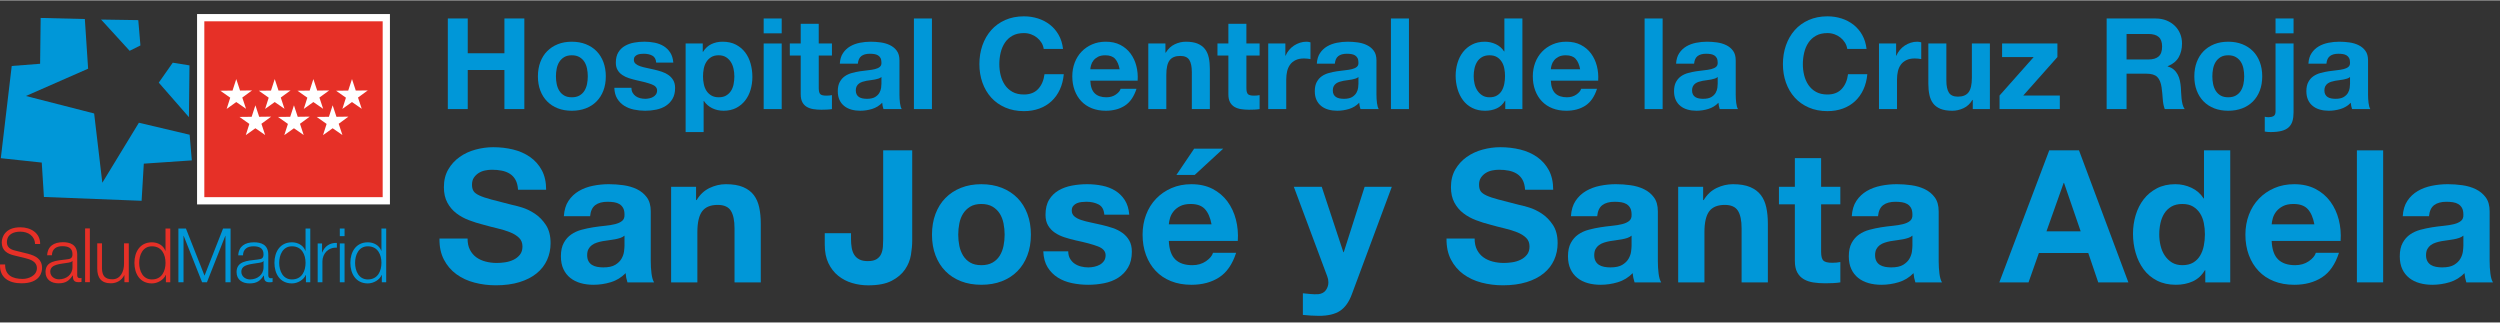 <?xml version="1.0" encoding="utf-8"?>
<!-- Generator: Adobe Illustrator 16.0.0, SVG Export Plug-In . SVG Version: 6.00 Build 0)  -->
<!DOCTYPE svg PUBLIC "-//W3C//DTD SVG 1.1//EN" "http://www.w3.org/Graphics/SVG/1.1/DTD/svg11.dtd">
<svg version="1.1" id="Capa_1" xmlns="http://www.w3.org/2000/svg" xmlns:xlink="http://www.w3.org/1999/xlink" x="0px" y="0px"
	 width="344.612px" height="44.5px" viewBox="0 0 344.612 44.407" enable-background="new 0 0 344.612 44.407"
	 xml:space="preserve">
<rect x="0" y="0" width="344.612" height="44.407" fill="#333333" stroke="none"/>
<g>
	<path fill="#E63027" d="M0.004,36.412c-0.082,1.805,1.207,2.594,2.96,2.594c2.626,0,2.833-1.609,2.833-2.117
		c0-1.213-0.871-1.67-1.92-1.951L2.07,34.49c-0.602-0.143-1.119-0.434-1.119-1.131c0-1.1,0.895-1.473,1.859-1.473
		c1.047,0,1.979,0.572,2.021,1.699h0.705c0.013-1.512-1.276-2.301-2.738-2.301c-2.088,0-2.555,1.357-2.555,2.086
		c0,1.15,0.801,1.566,1.672,1.785l1.65,0.404c0.686,0.166,1.525,0.496,1.525,1.338c0,1.08-1.184,1.504-1.96,1.504
		c-1.351,0-2.45-0.467-2.421-1.99H0.004"/>
	<path fill-rule="evenodd" clip-rule="evenodd" fill="#E63027" d="M7.156,35.137c0.021-0.875,0.623-1.248,1.432-1.248
		c0.768,0,1.402,0.215,1.402,1.102c0,0.592-0.302,0.664-0.841,0.723c-1.412,0.17-2.874,0.221-2.874,1.727
		c0,1.078,0.809,1.566,1.795,1.566c1.027,0,1.494-0.395,1.95-1.09h0.021c0,0.561,0.104,0.934,0.768,0.934
		c0.179,0,0.28-0.012,0.426-0.039V38.26c-0.051,0.02-0.134,0.041-0.206,0.041c-0.259,0-0.385-0.145-0.385-0.396v-2.842
		c0-1.432-1.028-1.723-1.972-1.723c-1.225,0-2.108,0.539-2.17,1.797H7.156 M9.99,36.775c0.01,1.047-0.872,1.682-1.868,1.682
		c-0.614,0-1.194-0.408-1.194-1.061c0-1.047,1.381-1.037,2.49-1.234c0.178-0.031,0.468-0.084,0.551-0.24H9.99V36.775z"/>
	<rect x="11.732" y="31.441" fill="#E63027" width="0.654" height="7.408"/>
	<path fill="#E63027" d="M17.752,33.494h-0.654v2.812c0,1.09-0.489,2.146-1.609,2.146c-1.036,0-1.402-0.506-1.432-1.473v-3.486
		h-0.652v3.477c0,1.246,0.529,2.035,1.877,2.035c0.799,0,1.506-0.408,1.847-1.119h0.022v0.965h0.602V33.494"/>
	<path fill-rule="evenodd" clip-rule="evenodd" fill="#E63027" d="M23.471,31.455h-0.654v3.074h-0.02
		c-0.282-0.771-1.061-1.174-1.858-1.174c-1.631,0-2.409,1.314-2.409,2.832s0.778,2.834,2.409,2.834c0.778,0,1.629-0.479,1.909-1.172
		h0.02v1.016h0.604V31.455 M19.185,36.188c0-1.111,0.507-2.283,1.754-2.283c1.39,0,1.878,1.172,1.878,2.283
		s-0.488,2.285-1.878,2.285C19.691,38.473,19.185,37.299,19.185,36.188"/>
	<polygon fill="#0097D8" points="24.592,38.865 25.297,38.865 25.297,32.461 25.318,32.461 27.859,38.865 28.524,38.865 
		31.057,32.461 31.078,32.461 31.078,38.865 31.784,38.865 31.784,31.455 30.748,31.455 28.193,37.953 25.63,31.455 24.592,31.455 	
		"/>
	<path fill-rule="evenodd" clip-rule="evenodd" fill="#0097D8" d="M33.494,35.152c0.02-0.875,0.622-1.248,1.432-1.248
		c0.77,0,1.4,0.219,1.4,1.1c0,0.594-0.301,0.668-0.84,0.729c-1.412,0.166-2.876,0.215-2.876,1.723c0,1.08,0.812,1.566,1.796,1.566
		c1.028,0,1.495-0.395,1.951-1.092h0.022c0,0.562,0.104,0.936,0.768,0.936c0.177,0,0.278-0.012,0.426-0.039v-0.549
		c-0.054,0.016-0.136,0.037-0.206,0.037c-0.262,0-0.385-0.145-0.385-0.395v-2.842c0-1.434-1.027-1.723-1.975-1.723
		c-1.224,0-2.104,0.537-2.168,1.797H33.494 M36.326,36.791c0.011,1.047-0.871,1.682-1.867,1.682c-0.612,0-1.193-0.408-1.193-1.062
		c0-1.049,1.379-1.035,2.49-1.236c0.178-0.027,0.469-0.078,0.551-0.236h0.02V36.791z"/>
	<path fill-rule="evenodd" clip-rule="evenodd" fill="#0097D8" d="M42.772,31.455h-0.653v3.074h-0.021
		c-0.282-0.771-1.059-1.174-1.857-1.174c-1.632,0-2.41,1.314-2.41,2.832s0.778,2.834,2.41,2.834c0.776,0,1.628-0.479,1.909-1.172
		h0.021v1.016h0.601V31.455 M38.486,36.188c0-1.111,0.509-2.283,1.755-2.283c1.389,0,1.878,1.172,1.878,2.283
		s-0.489,2.285-1.878,2.285C38.995,38.473,38.486,37.299,38.486,36.188"/>
	<path fill="#0097D8" d="M43.79,38.865h0.653v-2.854c0-1.109,0.811-1.984,1.994-1.918v-0.656c-0.965-0.041-1.693,0.467-2.026,1.328
		h-0.019v-1.254H43.79V38.865"/>
	<path fill-rule="evenodd" clip-rule="evenodd" fill="#0097D8" d="M46.841,32.504h0.654v-1.049h-0.654V32.504z M46.841,38.865h0.654
		v-5.354h-0.654V38.865z"/>
	<path fill-rule="evenodd" clip-rule="evenodd" fill="#0097D8" d="M53.234,31.455H52.58v3.074h-0.021
		c-0.28-0.771-1.058-1.174-1.857-1.174c-1.63,0-2.408,1.314-2.408,2.832s0.778,2.834,2.408,2.834c0.778,0,1.629-0.479,1.908-1.172
		h0.021v1.016h0.604V31.455 M48.947,36.188c0-1.111,0.508-2.283,1.754-2.283c1.391,0,1.879,1.172,1.879,2.283
		s-0.488,2.285-1.879,2.285C49.455,38.473,48.947,37.299,48.947,36.188"/>
	<rect x="27.664" y="2.39" fill="#E63027" stroke="#FFFFFF" width="25.586" height="25.241"/>
	<polygon fill="#FFFFFF" points="32.568,10.853 32.053,12.438 30.367,12.459 31.736,13.419 31.242,14.969 32.568,14.019 
		33.914,14.951 33.398,13.4 34.744,12.418 33.089,12.438 	"/>
	<polygon fill="#FFFFFF" points="37.87,10.853 37.357,12.438 35.673,12.459 37.038,13.419 36.546,14.969 37.87,14.019 
		39.215,14.951 38.703,13.4 40.049,12.418 38.393,12.438 	"/>
	<polygon fill="#FFFFFF" points="43.197,10.853 42.685,12.438 40.998,12.459 42.367,13.419 41.873,14.969 43.197,14.019 
		44.543,14.951 44.029,13.4 45.375,12.418 43.723,12.438 	"/>
	<polygon fill="#FFFFFF" points="40.519,14.467 40.005,16.052 38.317,16.071 39.688,17.034 39.188,18.583 40.519,17.633 
		41.864,18.565 41.351,17.015 42.694,16.032 41.04,16.052 	"/>
	<polygon fill="#FFFFFF" points="35.205,14.467 34.689,16.052 33.008,16.071 34.372,17.034 33.879,18.583 35.205,17.633 
		36.549,18.565 36.035,17.015 37.38,16.032 35.727,16.052 	"/>
	<polygon fill="#FFFFFF" points="45.854,14.467 45.34,16.052 43.656,16.071 45.021,17.034 44.527,18.583 45.854,17.633 
		47.199,18.565 46.687,17.015 48.031,16.032 46.378,16.052 	"/>
	<polygon fill="#FFFFFF" points="48.52,10.853 48.002,12.438 46.321,12.459 47.686,13.419 47.193,14.969 48.52,14.019 
		49.863,14.951 49.348,13.4 50.694,12.418 49.043,12.438 	"/>
	<polygon fill="#0097D8" points="19.52,27.631 6.054,27.104 5.755,22.363 0.111,21.759 1.617,9.048 5.529,8.744 5.604,2.427 
		11.695,2.577 12.146,9.422 3.572,13.186 12.977,15.594 14.105,25.143 19.145,16.872 26.14,18.525 26.441,22.062 19.822,22.512 	"/>
	<polygon fill="#0097D8" points="13.934,2.649 17.871,6.958 19.357,6.218 19.061,2.727 	"/>
	<polygon fill="#0097D8" points="21.885,11.345 26.043,16.104 26.119,8.966 23.814,8.595 	"/>
	<g>
		<path fill="#0097D8" d="M64.476,2.502v4.793h5.056V2.502h2.746v12.489h-2.746V9.604h-5.056v5.388h-2.746V2.502H64.476z"/>
		<path fill="#0097D8" d="M74.481,8.51c0.221-0.588,0.536-1.09,0.945-1.504c0.408-0.414,0.897-0.734,1.469-0.962
			c0.571-0.228,1.212-0.341,1.924-0.341c0.711,0,1.355,0.113,1.933,0.341s1.07,0.548,1.478,0.962s0.723,0.916,0.945,1.504
			c0.221,0.59,0.333,1.245,0.333,1.969c0,0.723-0.111,1.376-0.333,1.959c-0.222,0.583-0.537,1.082-0.945,1.495
			c-0.408,0.414-0.901,0.732-1.478,0.954c-0.577,0.221-1.222,0.332-1.933,0.332c-0.712,0-1.353-0.111-1.924-0.332
			c-0.572-0.222-1.062-0.54-1.469-0.954c-0.409-0.413-0.724-0.912-0.945-1.495c-0.222-0.583-0.333-1.236-0.333-1.959
			C74.149,9.755,74.26,9.1,74.481,8.51z M76.738,11.536c0.07,0.345,0.189,0.653,0.359,0.928c0.169,0.273,0.394,0.492,0.673,0.655
			c0.28,0.164,0.63,0.245,1.05,0.245c0.419,0,0.772-0.081,1.058-0.245c0.286-0.163,0.513-0.382,0.682-0.655
			c0.169-0.274,0.289-0.583,0.358-0.928c0.07-0.344,0.105-0.696,0.105-1.058s-0.035-0.718-0.105-1.067
			c-0.07-0.35-0.189-0.659-0.358-0.927c-0.169-0.269-0.396-0.487-0.682-0.656c-0.286-0.169-0.639-0.254-1.058-0.254
			c-0.42,0-0.77,0.085-1.05,0.254s-0.504,0.388-0.673,0.656c-0.169,0.268-0.289,0.577-0.359,0.927
			c-0.07,0.35-0.105,0.706-0.105,1.067S76.668,11.192,76.738,11.536z"/>
		<path fill="#0097D8" d="M87.208,12.743c0.11,0.192,0.253,0.351,0.428,0.473c0.175,0.122,0.376,0.213,0.604,0.271
			c0.228,0.058,0.464,0.087,0.708,0.087c0.175,0,0.359-0.021,0.551-0.062c0.192-0.04,0.367-0.104,0.524-0.192
			c0.158-0.087,0.289-0.203,0.394-0.35c0.105-0.146,0.158-0.329,0.158-0.551c0-0.373-0.248-0.653-0.744-0.84
			s-1.187-0.373-2.073-0.56c-0.362-0.081-0.714-0.178-1.058-0.289c-0.344-0.11-0.65-0.256-0.918-0.437
			c-0.269-0.181-0.484-0.408-0.647-0.683c-0.163-0.273-0.245-0.609-0.245-1.006c0-0.583,0.114-1.061,0.341-1.435
			c0.228-0.373,0.528-0.667,0.901-0.883s0.793-0.368,1.26-0.455c0.466-0.088,0.944-0.131,1.434-0.131s0.965,0.046,1.426,0.14
			c0.46,0.094,0.872,0.251,1.233,0.472c0.361,0.222,0.662,0.517,0.901,0.884c0.239,0.367,0.382,0.831,0.428,1.391h-2.361
			c-0.035-0.478-0.216-0.802-0.542-0.971c-0.326-0.169-0.711-0.254-1.154-0.254c-0.14,0-0.292,0.009-0.455,0.026
			c-0.164,0.018-0.312,0.056-0.446,0.114c-0.134,0.058-0.248,0.143-0.341,0.253c-0.094,0.111-0.14,0.26-0.14,0.446
			c0,0.222,0.082,0.402,0.245,0.542C87.782,8.887,87.995,9,88.257,9.088c0.262,0.087,0.562,0.166,0.901,0.235
			c0.338,0.07,0.682,0.146,1.032,0.228c0.361,0.082,0.714,0.182,1.058,0.298c0.344,0.116,0.65,0.271,0.918,0.463
			c0.268,0.192,0.484,0.432,0.647,0.718c0.164,0.286,0.245,0.639,0.245,1.059c0,0.595-0.12,1.093-0.358,1.495
			c-0.239,0.402-0.551,0.726-0.936,0.971s-0.825,0.417-1.321,0.517c-0.496,0.099-1,0.148-1.513,0.148
			c-0.524,0-1.038-0.053-1.539-0.157c-0.501-0.105-0.948-0.28-1.338-0.525c-0.391-0.244-0.711-0.568-0.962-0.971
			c-0.251-0.402-0.388-0.906-0.411-1.513h2.361C87.041,12.321,87.096,12.551,87.208,12.743z"/>
		<path fill="#0097D8" d="M96.872,5.947v1.155h0.035c0.303-0.49,0.688-0.846,1.154-1.067c0.466-0.222,0.979-0.332,1.539-0.332
			c0.711,0,1.324,0.134,1.837,0.402c0.513,0.268,0.938,0.624,1.277,1.066c0.338,0.443,0.589,0.96,0.752,1.548
			c0.163,0.59,0.245,1.205,0.245,1.846c0,0.606-0.082,1.189-0.245,1.749c-0.164,0.561-0.411,1.056-0.744,1.487
			c-0.332,0.432-0.747,0.775-1.242,1.032c-0.496,0.256-1.076,0.385-1.741,0.385c-0.56,0-1.076-0.114-1.548-0.341
			c-0.473-0.228-0.86-0.562-1.164-1.006h-0.035v4.285H94.51V5.947H96.872z M100.099,13.119c0.274-0.163,0.496-0.376,0.665-0.638
			c0.169-0.263,0.289-0.569,0.358-0.919c0.07-0.35,0.105-0.705,0.105-1.066s-0.038-0.718-0.114-1.067s-0.201-0.662-0.376-0.936
			c-0.175-0.274-0.399-0.496-0.673-0.665c-0.274-0.169-0.609-0.254-1.006-0.254c-0.408,0-0.75,0.085-1.023,0.254
			s-0.496,0.388-0.665,0.656c-0.169,0.268-0.289,0.577-0.359,0.927c-0.07,0.35-0.104,0.712-0.104,1.085
			c0,0.361,0.038,0.717,0.113,1.066s0.198,0.656,0.368,0.919c0.169,0.262,0.394,0.475,0.673,0.638
			c0.28,0.164,0.618,0.245,1.015,0.245C99.483,13.364,99.825,13.283,100.099,13.119z"/>
		<path fill="#0097D8" d="M105.268,4.548V2.502h2.484v2.046H105.268z M107.752,5.947v9.044h-2.484V5.947H107.752z"/>
		<path fill="#0097D8" d="M114.679,5.947v1.662h-1.819v4.479c0,0.419,0.07,0.699,0.21,0.839c0.14,0.141,0.42,0.21,0.839,0.21
			c0.14,0,0.274-0.006,0.402-0.018c0.128-0.011,0.251-0.028,0.368-0.052v1.924c-0.21,0.035-0.443,0.059-0.7,0.07
			c-0.257,0.011-0.507,0.018-0.752,0.018c-0.385,0-0.75-0.026-1.093-0.079s-0.647-0.154-0.91-0.307
			c-0.262-0.151-0.469-0.367-0.621-0.646c-0.152-0.28-0.228-0.647-0.228-1.103V7.609h-1.504V5.947h1.504V3.236h2.484v2.711H114.679z
			"/>
		<path fill="#0097D8" d="M116.201,7.277c0.256-0.385,0.583-0.694,0.979-0.928c0.396-0.232,0.843-0.399,1.338-0.498
			s0.994-0.148,1.496-0.148c0.455,0,0.916,0.032,1.382,0.096c0.466,0.064,0.892,0.189,1.277,0.376s0.7,0.446,0.945,0.778
			c0.245,0.333,0.367,0.773,0.367,1.321v4.705c0,0.408,0.023,0.799,0.07,1.172c0.047,0.374,0.128,0.653,0.245,0.84h-2.519
			c-0.046-0.14-0.084-0.282-0.114-0.429c-0.029-0.146-0.049-0.294-0.061-0.446c-0.396,0.409-0.863,0.694-1.399,0.857
			c-0.537,0.163-1.084,0.245-1.644,0.245c-0.432,0-0.834-0.053-1.207-0.157c-0.374-0.105-0.7-0.269-0.98-0.49
			c-0.28-0.222-0.499-0.501-0.656-0.84c-0.157-0.338-0.236-0.74-0.236-1.207c0-0.513,0.09-0.936,0.271-1.268
			c0.181-0.333,0.414-0.598,0.7-0.796c0.286-0.198,0.612-0.347,0.979-0.446c0.367-0.099,0.737-0.178,1.111-0.236
			c0.373-0.058,0.74-0.104,1.102-0.14c0.361-0.035,0.682-0.088,0.962-0.157c0.28-0.07,0.501-0.172,0.665-0.307
			c0.164-0.134,0.239-0.329,0.228-0.586c0-0.268-0.044-0.48-0.131-0.639c-0.087-0.157-0.204-0.279-0.35-0.367
			c-0.146-0.087-0.315-0.146-0.507-0.175s-0.399-0.044-0.621-0.044c-0.49,0-0.875,0.105-1.154,0.315s-0.443,0.56-0.49,1.049h-2.484
			C115.798,8.146,115.944,7.662,116.201,7.277z M121.107,10.784c-0.157,0.053-0.327,0.097-0.507,0.131
			c-0.181,0.035-0.37,0.064-0.568,0.088c-0.199,0.023-0.396,0.053-0.595,0.088c-0.187,0.034-0.371,0.081-0.551,0.14
			s-0.338,0.137-0.472,0.236c-0.134,0.099-0.242,0.225-0.324,0.376s-0.123,0.344-0.123,0.577c0,0.222,0.041,0.408,0.123,0.56
			s0.192,0.271,0.333,0.358c0.14,0.088,0.303,0.149,0.49,0.184c0.187,0.035,0.379,0.053,0.577,0.053c0.49,0,0.869-0.081,1.137-0.245
			c0.268-0.163,0.466-0.358,0.595-0.586c0.128-0.228,0.207-0.457,0.236-0.69c0.029-0.233,0.044-0.42,0.044-0.56v-0.928
			C121.396,10.659,121.265,10.731,121.107,10.784z"/>
		<path fill="#0097D8" d="M128.463,2.502v12.489h-2.484V2.502H128.463z"/>
		<path fill="#0097D8" d="M143.559,5.834c-0.163-0.263-0.367-0.492-0.611-0.691c-0.246-0.198-0.522-0.353-0.832-0.463
			c-0.309-0.111-0.633-0.166-0.971-0.166c-0.618,0-1.143,0.119-1.574,0.358c-0.432,0.239-0.782,0.56-1.05,0.962
			c-0.269,0.402-0.463,0.86-0.586,1.373c-0.123,0.514-0.184,1.044-0.184,1.592c0,0.524,0.061,1.035,0.184,1.53
			c0.123,0.496,0.317,0.942,0.586,1.339c0.268,0.396,0.618,0.714,1.05,0.953c0.431,0.239,0.956,0.358,1.574,0.358
			c0.839,0,1.496-0.256,1.968-0.77c0.472-0.513,0.76-1.189,0.865-2.029h2.659c-0.07,0.781-0.251,1.487-0.542,2.117
			c-0.292,0.629-0.677,1.166-1.154,1.608c-0.479,0.443-1.039,0.782-1.68,1.015c-0.642,0.233-1.347,0.351-2.117,0.351
			c-0.957,0-1.816-0.167-2.58-0.499c-0.764-0.332-1.408-0.79-1.933-1.373s-0.927-1.269-1.207-2.056s-0.42-1.636-0.42-2.545
			c0-0.933,0.14-1.799,0.42-2.598s0.682-1.495,1.207-2.09s1.169-1.062,1.933-1.399c0.764-0.339,1.624-0.508,2.58-0.508
			c0.688,0,1.337,0.1,1.951,0.298c0.611,0.198,1.16,0.486,1.645,0.865c0.483,0.379,0.883,0.849,1.197,1.408
			c0.315,0.56,0.514,1.201,0.596,1.925h-2.66C143.827,6.385,143.723,6.097,143.559,5.834z"/>
		<path fill="#0097D8" d="M150.906,12.822c0.373,0.361,0.909,0.542,1.609,0.542c0.5,0,0.932-0.125,1.294-0.376
			c0.361-0.251,0.583-0.516,0.665-0.796h2.186c-0.35,1.085-0.886,1.86-1.609,2.326c-0.723,0.467-1.598,0.7-2.623,0.7
			c-0.711,0-1.354-0.114-1.924-0.341c-0.572-0.228-1.057-0.552-1.453-0.972c-0.396-0.419-0.702-0.921-0.918-1.504
			s-0.323-1.225-0.323-1.924c0-0.677,0.11-1.307,0.333-1.89c0.221-0.583,0.535-1.087,0.943-1.513s0.896-0.762,1.461-1.006
			c0.566-0.245,1.192-0.367,1.881-0.367c0.77,0,1.439,0.148,2.012,0.445c0.57,0.298,1.041,0.697,1.408,1.198
			c0.367,0.502,0.633,1.073,0.795,1.715c0.164,0.642,0.223,1.312,0.176,2.012h-6.525C150.328,11.878,150.532,12.461,150.906,12.822z
			 M153.713,8.064c-0.297-0.326-0.749-0.49-1.355-0.49c-0.396,0-0.726,0.067-0.988,0.201c-0.262,0.135-0.473,0.301-0.629,0.499
			c-0.158,0.198-0.27,0.408-0.333,0.63c-0.064,0.221-0.103,0.419-0.114,0.595h4.041C154.217,8.869,154.011,8.391,153.713,8.064z"/>
		<path fill="#0097D8" d="M160.648,5.947v1.26h0.053c0.314-0.524,0.723-0.906,1.225-1.146s1.015-0.358,1.539-0.358
			c0.665,0,1.21,0.09,1.636,0.271s0.761,0.432,1.006,0.752c0.245,0.321,0.417,0.712,0.517,1.173c0.099,0.46,0.148,0.971,0.148,1.53
			v5.562h-2.484V9.884c0-0.746-0.117-1.304-0.35-1.671c-0.233-0.367-0.647-0.551-1.242-0.551c-0.676,0-1.166,0.201-1.469,0.604
			c-0.304,0.402-0.455,1.064-0.455,1.985v4.74h-2.484V5.947H160.648z"/>
		<path fill="#0097D8" d="M173.629,5.947v1.662h-1.82v4.479c0,0.419,0.07,0.699,0.211,0.839c0.139,0.141,0.42,0.21,0.839,0.21
			c0.14,0,0.274-0.006,0.402-0.018c0.128-0.011,0.251-0.028,0.368-0.052v1.924c-0.211,0.035-0.443,0.059-0.7,0.07
			c-0.257,0.011-0.507,0.018-0.753,0.018c-0.385,0-0.749-0.026-1.093-0.079s-0.647-0.154-0.909-0.307
			c-0.263-0.151-0.47-0.367-0.621-0.646c-0.152-0.28-0.228-0.647-0.228-1.103V7.609h-1.505V5.947h1.505V3.236h2.483v2.711H173.629z"
			/>
		<path fill="#0097D8" d="M177.18,5.947v1.68h0.035c0.115-0.28,0.273-0.539,0.472-0.778s0.425-0.443,0.683-0.612
			c0.256-0.169,0.529-0.3,0.822-0.394c0.291-0.094,0.594-0.14,0.909-0.14c0.163,0,0.344,0.029,0.542,0.087V8.1
			c-0.117-0.023-0.256-0.044-0.42-0.062c-0.163-0.018-0.32-0.026-0.473-0.026c-0.454,0-0.84,0.076-1.154,0.228
			s-0.568,0.358-0.761,0.621c-0.192,0.262-0.329,0.568-0.411,0.918s-0.122,0.729-0.122,1.137v4.076h-2.483V5.947H177.18z"/>
		<path fill="#0097D8" d="M181.955,7.277c0.256-0.385,0.582-0.694,0.979-0.928c0.396-0.232,0.844-0.399,1.339-0.498
			s0.994-0.148,1.495-0.148c0.455,0,0.916,0.032,1.383,0.096c0.466,0.064,0.892,0.189,1.276,0.376s0.7,0.446,0.944,0.778
			c0.245,0.333,0.367,0.773,0.367,1.321v4.705c0,0.408,0.023,0.799,0.07,1.172c0.047,0.374,0.129,0.653,0.245,0.84h-2.519
			c-0.047-0.14-0.085-0.282-0.114-0.429c-0.029-0.146-0.05-0.294-0.062-0.446c-0.396,0.409-0.863,0.694-1.398,0.857
			c-0.537,0.163-1.085,0.245-1.645,0.245c-0.432,0-0.834-0.053-1.207-0.157c-0.373-0.105-0.699-0.269-0.98-0.49
			c-0.279-0.222-0.498-0.501-0.655-0.84c-0.157-0.338-0.236-0.74-0.236-1.207c0-0.513,0.091-0.936,0.271-1.268
			c0.181-0.333,0.413-0.598,0.7-0.796c0.285-0.198,0.611-0.347,0.979-0.446c0.367-0.099,0.738-0.178,1.111-0.236
			c0.373-0.058,0.74-0.104,1.102-0.14s0.683-0.088,0.963-0.157c0.279-0.07,0.501-0.172,0.664-0.307
			c0.164-0.134,0.239-0.329,0.228-0.586c0-0.268-0.044-0.48-0.132-0.639c-0.087-0.157-0.203-0.279-0.35-0.367
			c-0.146-0.087-0.314-0.146-0.507-0.175s-0.399-0.044-0.621-0.044c-0.489,0-0.874,0.105-1.154,0.315s-0.443,0.56-0.489,1.049
			h-2.484C181.553,8.146,181.698,7.662,181.955,7.277z M186.861,10.784c-0.157,0.053-0.326,0.097-0.508,0.131
			c-0.18,0.035-0.369,0.064-0.568,0.088c-0.198,0.023-0.396,0.053-0.594,0.088c-0.188,0.034-0.371,0.081-0.552,0.14
			s-0.339,0.137-0.472,0.236c-0.135,0.099-0.242,0.225-0.324,0.376s-0.123,0.344-0.123,0.577c0,0.222,0.041,0.408,0.123,0.56
			s0.192,0.271,0.332,0.358c0.141,0.088,0.304,0.149,0.49,0.184c0.187,0.035,0.379,0.053,0.577,0.053
			c0.489,0,0.868-0.081,1.138-0.245c0.268-0.163,0.466-0.358,0.594-0.586c0.129-0.228,0.207-0.457,0.236-0.69s0.044-0.42,0.044-0.56
			v-0.928C187.15,10.659,187.019,10.731,186.861,10.784z"/>
		<path fill="#0097D8" d="M194.217,2.502v12.489h-2.484V2.502H194.217z"/>
		<path fill="#0097D8" d="M207.459,13.837c-0.292,0.489-0.674,0.843-1.146,1.058c-0.473,0.216-1.006,0.324-1.6,0.324
			c-0.678,0-1.271-0.131-1.785-0.394s-0.936-0.618-1.268-1.067c-0.332-0.448-0.584-0.965-0.752-1.548
			c-0.17-0.583-0.254-1.189-0.254-1.819c0-0.606,0.084-1.192,0.254-1.758c0.168-0.565,0.42-1.064,0.752-1.496
			c0.332-0.431,0.749-0.778,1.25-1.04c0.502-0.263,1.085-0.394,1.75-0.394c0.535,0,1.047,0.113,1.53,0.341s0.866,0.562,1.146,1.006
			h0.035V2.502h2.484v12.489h-2.361v-1.154H207.459z M207.354,9.367c-0.07-0.344-0.189-0.647-0.358-0.909
			c-0.169-0.263-0.388-0.476-0.656-0.639s-0.606-0.245-1.015-0.245s-0.752,0.082-1.031,0.245c-0.28,0.163-0.505,0.379-0.674,0.647
			c-0.17,0.269-0.292,0.574-0.367,0.918c-0.076,0.344-0.114,0.703-0.114,1.076c0,0.35,0.041,0.699,0.122,1.049
			c0.082,0.351,0.213,0.662,0.395,0.937c0.18,0.273,0.408,0.495,0.682,0.664c0.273,0.17,0.604,0.254,0.988,0.254
			c0.408,0,0.75-0.081,1.023-0.245c0.273-0.163,0.492-0.382,0.656-0.655c0.163-0.274,0.279-0.586,0.35-0.937
			c0.07-0.35,0.105-0.711,0.105-1.084S207.424,9.712,207.354,9.367z"/>
		<path fill="#0097D8" d="M214.386,12.822c0.373,0.361,0.909,0.542,1.609,0.542c0.501,0,0.933-0.125,1.294-0.376
			s0.584-0.516,0.665-0.796h2.187c-0.35,1.085-0.887,1.86-1.609,2.326c-0.723,0.467-1.598,0.7-2.623,0.7
			c-0.712,0-1.354-0.114-1.925-0.341c-0.571-0.228-1.056-0.552-1.452-0.972c-0.396-0.419-0.703-0.921-0.918-1.504
			c-0.217-0.583-0.324-1.225-0.324-1.924c0-0.677,0.111-1.307,0.333-1.89s0.536-1.087,0.944-1.513s0.895-0.762,1.461-1.006
			c0.565-0.245,1.191-0.367,1.881-0.367c0.77,0,1.439,0.148,2.011,0.445c0.571,0.298,1.041,0.697,1.408,1.198
			c0.368,0.502,0.633,1.073,0.796,1.715c0.164,0.642,0.222,1.312,0.176,2.012h-6.525C213.809,11.878,214.012,12.461,214.386,12.822z
			 M217.193,8.064c-0.297-0.326-0.75-0.49-1.355-0.49c-0.396,0-0.727,0.067-0.988,0.201c-0.263,0.135-0.473,0.301-0.63,0.499
			s-0.269,0.408-0.333,0.63c-0.064,0.221-0.102,0.419-0.113,0.595h4.041C217.697,8.869,217.49,8.391,217.193,8.064z"/>
		<path fill="#0097D8" d="M229.184,2.502v12.489H226.7V2.502H229.184z"/>
		<path fill="#0097D8" d="M231.476,7.277c0.257-0.385,0.583-0.694,0.979-0.928c0.396-0.232,0.843-0.399,1.338-0.498
			c0.496-0.099,0.994-0.148,1.496-0.148c0.455,0,0.916,0.032,1.382,0.096c0.466,0.064,0.892,0.189,1.276,0.376
			s0.7,0.446,0.945,0.778c0.244,0.333,0.367,0.773,0.367,1.321v4.705c0,0.408,0.023,0.799,0.07,1.172
			c0.047,0.374,0.128,0.653,0.244,0.84h-2.519c-0.046-0.14-0.085-0.282-0.114-0.429c-0.029-0.146-0.049-0.294-0.061-0.446
			c-0.396,0.409-0.863,0.694-1.399,0.857s-1.085,0.245-1.644,0.245c-0.432,0-0.834-0.053-1.207-0.157
			c-0.374-0.105-0.7-0.269-0.98-0.49c-0.279-0.222-0.498-0.501-0.656-0.84c-0.156-0.338-0.236-0.74-0.236-1.207
			c0-0.513,0.091-0.936,0.271-1.268c0.182-0.333,0.414-0.598,0.7-0.796s0.612-0.347,0.979-0.446
			c0.367-0.099,0.737-0.178,1.111-0.236c0.373-0.058,0.74-0.104,1.102-0.14s0.682-0.088,0.962-0.157
			c0.28-0.07,0.501-0.172,0.665-0.307c0.163-0.134,0.238-0.329,0.227-0.586c0-0.268-0.043-0.48-0.131-0.639
			c-0.088-0.157-0.204-0.279-0.35-0.367c-0.146-0.087-0.314-0.146-0.508-0.175c-0.191-0.029-0.398-0.044-0.621-0.044
			c-0.489,0-0.874,0.105-1.154,0.315c-0.279,0.21-0.443,0.56-0.489,1.049h-2.483C231.073,8.146,231.219,7.662,231.476,7.277z
			 M236.383,10.784c-0.158,0.053-0.327,0.097-0.508,0.131c-0.181,0.035-0.37,0.064-0.568,0.088
			c-0.199,0.023-0.396,0.053-0.595,0.088c-0.187,0.034-0.37,0.081-0.552,0.14c-0.18,0.059-0.338,0.137-0.472,0.236
			c-0.134,0.099-0.242,0.225-0.323,0.376c-0.082,0.151-0.123,0.344-0.123,0.577c0,0.222,0.041,0.408,0.123,0.56
			c0.081,0.151,0.191,0.271,0.332,0.358c0.141,0.088,0.303,0.149,0.49,0.184c0.186,0.035,0.379,0.053,0.576,0.053
			c0.49,0,0.869-0.081,1.138-0.245c0.269-0.163,0.466-0.358,0.595-0.586c0.128-0.228,0.207-0.457,0.236-0.69s0.043-0.42,0.043-0.56
			v-0.928C236.671,10.659,236.539,10.731,236.383,10.784z"/>
		<path fill="#0097D8" d="M254.32,5.834c-0.163-0.263-0.367-0.492-0.611-0.691c-0.246-0.198-0.522-0.353-0.832-0.463
			c-0.309-0.111-0.633-0.166-0.971-0.166c-0.617,0-1.143,0.119-1.574,0.358s-0.781,0.56-1.049,0.962
			c-0.27,0.402-0.464,0.86-0.586,1.373c-0.123,0.514-0.184,1.044-0.184,1.592c0,0.524,0.061,1.035,0.184,1.53
			c0.122,0.496,0.316,0.942,0.586,1.339c0.268,0.396,0.617,0.714,1.049,0.953s0.957,0.358,1.574,0.358
			c0.84,0,1.496-0.256,1.969-0.77c0.472-0.513,0.76-1.189,0.865-2.029h2.659c-0.07,0.781-0.251,1.487-0.542,2.117
			c-0.292,0.629-0.677,1.166-1.154,1.608c-0.479,0.443-1.039,0.782-1.68,1.015c-0.642,0.233-1.348,0.351-2.117,0.351
			c-0.956,0-1.816-0.167-2.58-0.499s-1.408-0.79-1.933-1.373s-0.927-1.269-1.207-2.056s-0.42-1.636-0.42-2.545
			c0-0.933,0.14-1.799,0.42-2.598s0.683-1.495,1.207-2.09s1.169-1.062,1.933-1.399c0.764-0.339,1.624-0.508,2.58-0.508
			c0.688,0,1.338,0.1,1.951,0.298c0.611,0.198,1.16,0.486,1.645,0.865c0.483,0.379,0.883,0.849,1.197,1.408
			c0.315,0.56,0.514,1.201,0.596,1.925h-2.66C254.589,6.385,254.484,6.097,254.32,5.834z"/>
		<path fill="#0097D8" d="M261.37,5.947v1.68h0.035c0.116-0.28,0.273-0.539,0.472-0.778c0.199-0.239,0.426-0.443,0.683-0.612
			s0.53-0.3,0.822-0.394c0.291-0.094,0.595-0.14,0.909-0.14c0.164,0,0.344,0.029,0.543,0.087V8.1
			c-0.117-0.023-0.257-0.044-0.42-0.062c-0.164-0.018-0.321-0.026-0.473-0.026c-0.455,0-0.84,0.076-1.154,0.228
			s-0.568,0.358-0.762,0.621c-0.191,0.262-0.329,0.568-0.41,0.918c-0.082,0.35-0.123,0.729-0.123,1.137v4.076h-2.483V5.947H261.37z"
			/>
		<path fill="#0097D8" d="M271.936,14.991v-1.26h-0.053c-0.314,0.525-0.723,0.904-1.225,1.138c-0.502,0.232-1.015,0.35-1.539,0.35
			c-0.665,0-1.211-0.088-1.636-0.263c-0.426-0.175-0.761-0.423-1.006-0.743s-0.417-0.711-0.517-1.172
			c-0.099-0.461-0.148-0.971-0.148-1.531V5.947h2.484v5.108c0,0.746,0.116,1.303,0.35,1.67c0.233,0.368,0.647,0.552,1.242,0.552
			c0.676,0,1.166-0.201,1.469-0.604c0.304-0.402,0.455-1.064,0.455-1.985V5.947h2.484v9.044H271.936z"/>
		<path fill="#0097D8" d="M280.332,7.819h-4.355V5.947h7.626v1.872l-4.706,5.3h5.039v1.872h-8.31v-1.872L280.332,7.819z"/>
		<path fill="#0097D8" d="M297.124,2.502c0.56,0,1.064,0.09,1.513,0.271c0.449,0.182,0.834,0.429,1.155,0.744
			c0.32,0.314,0.565,0.679,0.734,1.093s0.254,0.86,0.254,1.338c0,0.735-0.155,1.371-0.464,1.907s-0.812,0.944-1.513,1.225v0.034
			c0.338,0.094,0.618,0.236,0.839,0.429c0.223,0.192,0.402,0.42,0.543,0.683c0.14,0.263,0.242,0.551,0.307,0.866
			c0.063,0.314,0.107,0.629,0.131,0.944c0.012,0.198,0.023,0.432,0.035,0.699c0.011,0.269,0.031,0.543,0.061,0.822
			c0.029,0.28,0.076,0.546,0.141,0.796c0.063,0.251,0.16,0.464,0.288,0.639h-2.746c-0.151-0.396-0.245-0.868-0.28-1.417
			c-0.035-0.548-0.088-1.072-0.157-1.574c-0.093-0.653-0.292-1.131-0.595-1.435c-0.303-0.303-0.799-0.455-1.486-0.455h-2.747v4.881
			h-2.746V2.502H297.124z M296.145,8.151c0.63,0,1.102-0.14,1.417-0.42c0.315-0.279,0.472-0.734,0.472-1.364
			c0-0.606-0.156-1.046-0.472-1.32s-0.787-0.411-1.417-0.411h-3.009v3.516H296.145z"/>
		<path fill="#0097D8" d="M302.809,8.51c0.222-0.588,0.537-1.09,0.945-1.504s0.897-0.734,1.469-0.962
			c0.572-0.228,1.213-0.341,1.925-0.341c0.711,0,1.355,0.113,1.933,0.341s1.07,0.548,1.479,0.962s0.723,0.916,0.944,1.504
			c0.222,0.59,0.333,1.245,0.333,1.969c0,0.723-0.111,1.376-0.333,1.959s-0.536,1.082-0.944,1.495
			c-0.408,0.414-0.901,0.732-1.479,0.954c-0.577,0.221-1.222,0.332-1.933,0.332c-0.712,0-1.353-0.111-1.925-0.332
			c-0.571-0.222-1.061-0.54-1.469-0.954c-0.408-0.413-0.724-0.912-0.945-1.495c-0.221-0.583-0.332-1.236-0.332-1.959
			C302.477,9.755,302.588,9.1,302.809,8.51z M305.065,11.536c0.07,0.345,0.189,0.653,0.358,0.928
			c0.17,0.273,0.395,0.492,0.674,0.655c0.279,0.164,0.63,0.245,1.05,0.245c0.419,0,0.772-0.081,1.058-0.245
			c0.286-0.163,0.514-0.382,0.683-0.655c0.169-0.274,0.288-0.583,0.358-0.928c0.07-0.344,0.105-0.696,0.105-1.058
			s-0.035-0.718-0.105-1.067s-0.189-0.659-0.358-0.927c-0.169-0.269-0.396-0.487-0.683-0.656c-0.285-0.169-0.639-0.254-1.058-0.254
			c-0.42,0-0.771,0.085-1.05,0.254s-0.504,0.388-0.674,0.656c-0.169,0.268-0.288,0.577-0.358,0.927
			c-0.069,0.35-0.104,0.706-0.104,1.067S304.996,11.192,305.065,11.536z"/>
		<path fill="#0097D8" d="M312.71,16.11c0.257,0,0.481-0.05,0.673-0.148c0.193-0.099,0.289-0.317,0.289-0.656V5.947h2.484v9.481
			c0,0.466-0.051,0.868-0.148,1.207c-0.1,0.338-0.27,0.621-0.508,0.849c-0.239,0.227-0.562,0.396-0.971,0.507
			c-0.408,0.11-0.928,0.166-1.557,0.166c-0.292,0-0.555-0.023-0.787-0.07v-2.046C312.313,16.087,312.488,16.11,312.71,16.11z
			 M313.672,4.548V2.502h2.484v2.046H313.672z"/>
		<path fill="#0097D8" d="M318.64,7.277c0.257-0.385,0.583-0.694,0.979-0.928c0.396-0.232,0.842-0.399,1.338-0.498
			s0.994-0.148,1.496-0.148c0.455,0,0.916,0.032,1.383,0.096c0.465,0.064,0.891,0.189,1.275,0.376s0.701,0.446,0.945,0.778
			c0.244,0.333,0.367,0.773,0.367,1.321v4.705c0,0.408,0.023,0.799,0.07,1.172c0.047,0.374,0.127,0.653,0.244,0.84h-2.518
			c-0.047-0.14-0.086-0.282-0.115-0.429c-0.029-0.146-0.049-0.294-0.061-0.446c-0.396,0.409-0.863,0.694-1.398,0.857
			c-0.537,0.163-1.086,0.245-1.645,0.245c-0.432,0-0.834-0.053-1.207-0.157c-0.374-0.105-0.7-0.269-0.98-0.49
			c-0.279-0.222-0.498-0.501-0.656-0.84c-0.156-0.338-0.236-0.74-0.236-1.207c0-0.513,0.091-0.936,0.271-1.268
			c0.182-0.333,0.414-0.598,0.7-0.796s0.612-0.347,0.979-0.446c0.367-0.099,0.738-0.178,1.111-0.236
			c0.373-0.058,0.74-0.104,1.102-0.14s0.682-0.088,0.963-0.157c0.279-0.07,0.5-0.172,0.664-0.307
			c0.162-0.134,0.238-0.329,0.227-0.586c0-0.268-0.043-0.48-0.131-0.639c-0.088-0.157-0.203-0.279-0.35-0.367
			c-0.146-0.087-0.314-0.146-0.508-0.175c-0.191-0.029-0.398-0.044-0.621-0.044c-0.488,0-0.875,0.105-1.154,0.315
			s-0.443,0.56-0.49,1.049h-2.482C318.237,8.146,318.383,7.662,318.64,7.277z M323.547,10.784c-0.158,0.053-0.326,0.097-0.508,0.131
			c-0.182,0.035-0.371,0.064-0.568,0.088c-0.199,0.023-0.396,0.053-0.596,0.088c-0.186,0.034-0.369,0.081-0.551,0.14
			c-0.18,0.059-0.338,0.137-0.471,0.236c-0.135,0.099-0.242,0.225-0.324,0.376s-0.123,0.344-0.123,0.577
			c0,0.222,0.041,0.408,0.123,0.56s0.191,0.271,0.332,0.358c0.141,0.088,0.303,0.149,0.49,0.184
			c0.186,0.035,0.379,0.053,0.576,0.053c0.49,0,0.869-0.081,1.137-0.245c0.27-0.163,0.467-0.358,0.596-0.586s0.207-0.457,0.236-0.69
			s0.043-0.42,0.043-0.56v-0.928C323.836,10.659,323.703,10.731,323.547,10.784z"/>
	</g>
	<g>
		<path fill="#0097D8" d="M64.782,34.392c0.221,0.425,0.514,0.769,0.879,1.032c0.365,0.264,0.794,0.459,1.287,0.586
			c0.493,0.128,1.002,0.191,1.529,0.191c0.357,0,0.739-0.029,1.147-0.09c0.408-0.059,0.79-0.174,1.147-0.344
			c0.356-0.17,0.654-0.403,0.892-0.701c0.237-0.297,0.356-0.675,0.356-1.134c0-0.492-0.157-0.892-0.471-1.198
			c-0.315-0.306-0.727-0.561-1.236-0.764c-0.51-0.204-1.087-0.383-1.733-0.535c-0.646-0.153-1.3-0.323-1.962-0.51
			c-0.68-0.17-1.342-0.378-1.988-0.625c-0.646-0.246-1.224-0.564-1.733-0.955c-0.509-0.392-0.922-0.88-1.236-1.466
			c-0.314-0.586-0.472-1.296-0.472-2.128c0-0.935,0.2-1.746,0.599-2.435c0.399-0.688,0.921-1.261,1.567-1.72
			c0.646-0.459,1.376-0.799,2.192-1.02c0.815-0.221,1.631-0.331,2.446-0.331c0.952,0,1.865,0.106,2.74,0.318
			c0.875,0.213,1.652,0.557,2.332,1.032s1.219,1.083,1.619,1.822c0.399,0.739,0.599,1.636,0.599,2.688h-3.874
			c-0.035-0.543-0.149-0.994-0.344-1.351s-0.455-0.637-0.777-0.841s-0.692-0.349-1.108-0.434c-0.417-0.085-0.871-0.127-1.364-0.127
			c-0.323,0-0.646,0.034-0.968,0.102c-0.323,0.068-0.616,0.188-0.879,0.356c-0.264,0.17-0.48,0.383-0.65,0.638
			c-0.17,0.255-0.255,0.577-0.255,0.968c0,0.357,0.068,0.646,0.204,0.867c0.136,0.221,0.403,0.425,0.803,0.611
			c0.399,0.188,0.951,0.374,1.656,0.561c0.705,0.188,1.627,0.425,2.766,0.714c0.339,0.068,0.811,0.191,1.414,0.369
			c0.603,0.179,1.202,0.464,1.797,0.854s1.109,0.913,1.542,1.567s0.65,1.49,0.65,2.51c0,0.833-0.162,1.605-0.484,2.319
			s-0.803,1.33-1.44,1.848c-0.637,0.519-1.427,0.922-2.37,1.211s-2.035,0.434-3.275,0.434c-1.003,0-1.975-0.124-2.918-0.37
			c-0.943-0.246-1.776-0.633-2.498-1.159c-0.723-0.526-1.296-1.198-1.721-2.014s-0.628-1.784-0.611-2.905h3.874
			C64.45,33.448,64.561,33.967,64.782,34.392z"/>
		<path fill="#0097D8" d="M78.365,27.638c0.374-0.561,0.85-1.011,1.427-1.351s1.228-0.582,1.95-0.727s1.448-0.217,2.179-0.217
			c0.663,0,1.333,0.047,2.013,0.141s1.3,0.276,1.86,0.548c0.561,0.271,1.02,0.649,1.376,1.134s0.535,1.126,0.535,1.925v6.855
			c0,0.595,0.034,1.164,0.102,1.707c0.067,0.544,0.187,0.952,0.357,1.224h-3.67c-0.068-0.204-0.123-0.412-0.166-0.624
			c-0.042-0.213-0.072-0.43-0.089-0.65c-0.578,0.595-1.258,1.011-2.039,1.249c-0.782,0.237-1.58,0.356-2.396,0.356
			c-0.629,0-1.215-0.076-1.759-0.229c-0.544-0.152-1.02-0.391-1.427-0.713c-0.408-0.323-0.726-0.73-0.956-1.224
			c-0.229-0.492-0.344-1.079-0.344-1.759c0-0.747,0.131-1.363,0.395-1.848c0.263-0.484,0.603-0.87,1.02-1.159
			c0.416-0.289,0.892-0.506,1.427-0.65c0.535-0.144,1.074-0.259,1.618-0.344s1.079-0.153,1.606-0.204
			c0.526-0.051,0.994-0.127,1.401-0.229c0.408-0.102,0.73-0.25,0.969-0.445c0.238-0.195,0.348-0.48,0.331-0.854
			c0-0.391-0.063-0.7-0.191-0.93s-0.297-0.408-0.51-0.535c-0.213-0.128-0.459-0.213-0.739-0.255
			c-0.28-0.043-0.582-0.064-0.905-0.064c-0.713,0-1.274,0.153-1.682,0.459c-0.408,0.306-0.646,0.815-0.714,1.529h-3.619
			C77.779,28.903,77.991,28.198,78.365,27.638z M85.514,32.748c-0.229,0.076-0.476,0.14-0.739,0.19
			c-0.264,0.051-0.54,0.094-0.828,0.128c-0.289,0.034-0.578,0.076-0.867,0.127c-0.272,0.051-0.54,0.119-0.803,0.204
			c-0.264,0.085-0.493,0.2-0.688,0.344c-0.196,0.145-0.353,0.328-0.472,0.548c-0.119,0.222-0.178,0.502-0.178,0.842
			c0,0.322,0.059,0.595,0.178,0.815c0.119,0.221,0.28,0.395,0.484,0.522c0.204,0.127,0.441,0.217,0.713,0.268
			s0.552,0.076,0.841,0.076c0.713,0,1.266-0.118,1.657-0.356c0.391-0.238,0.679-0.522,0.866-0.854
			c0.187-0.331,0.302-0.666,0.344-1.006c0.042-0.34,0.063-0.612,0.063-0.816v-1.351C85.935,32.565,85.744,32.671,85.514,32.748z"/>
		<path fill="#0097D8" d="M95.95,25.701v1.835h0.076c0.459-0.765,1.054-1.321,1.784-1.67c0.73-0.348,1.478-0.522,2.243-0.522
			c0.969,0,1.763,0.132,2.383,0.396c0.62,0.264,1.108,0.629,1.465,1.096c0.356,0.468,0.607,1.036,0.752,1.707
			c0.144,0.672,0.216,1.415,0.216,2.23v8.104h-3.619v-7.441c0-1.088-0.17-1.899-0.509-2.435c-0.34-0.535-0.943-0.803-1.81-0.803
			c-0.986,0-1.699,0.293-2.141,0.879c-0.442,0.587-0.663,1.551-0.663,2.894v6.906H92.51V25.701H95.95z"/>
		<path fill="#0097D8" d="M125.564,35.105c-0.119,0.713-0.391,1.38-0.816,2c-0.425,0.621-1.036,1.139-1.835,1.555
			s-1.877,0.625-3.236,0.625c-0.765,0-1.504-0.106-2.217-0.319c-0.714-0.212-1.351-0.543-1.912-0.993s-1.011-1.028-1.351-1.733
			c-0.34-0.705-0.51-1.559-0.51-2.562v-1.58h3.619v0.815c0,0.442,0.034,0.85,0.102,1.224s0.187,0.692,0.357,0.956
			c0.169,0.263,0.403,0.471,0.701,0.624c0.297,0.152,0.684,0.229,1.16,0.229c0.526,0,0.934-0.094,1.224-0.28
			c0.289-0.188,0.497-0.429,0.624-0.727c0.127-0.297,0.204-0.62,0.229-0.969c0.025-0.348,0.038-0.684,0.038-1.007V20.68h4.001
			v12.463C125.743,33.737,125.683,34.392,125.564,35.105z"/>
		<path fill="#0097D8" d="M128.954,29.435c0.323-0.857,0.781-1.589,1.376-2.192c0.594-0.603,1.308-1.07,2.141-1.401
			s1.767-0.497,2.804-0.497c1.036,0,1.975,0.166,2.816,0.497c0.841,0.331,1.559,0.799,2.154,1.401
			c0.594,0.604,1.053,1.335,1.376,2.192c0.323,0.858,0.484,1.813,0.484,2.867s-0.162,2.005-0.484,2.854s-0.782,1.576-1.376,2.179
			c-0.595,0.604-1.312,1.066-2.154,1.389c-0.841,0.323-1.78,0.484-2.816,0.484c-1.037,0-1.971-0.161-2.804-0.484
			c-0.833-0.322-1.546-0.785-2.141-1.389c-0.595-0.603-1.054-1.329-1.376-2.179s-0.484-1.801-0.484-2.854
			S128.631,30.293,128.954,29.435z M132.241,33.844c0.102,0.501,0.276,0.951,0.522,1.351c0.246,0.399,0.574,0.718,0.981,0.956
			c0.408,0.237,0.917,0.356,1.529,0.356c0.611,0,1.125-0.119,1.542-0.356c0.417-0.238,0.748-0.557,0.994-0.956
			c0.246-0.399,0.42-0.85,0.522-1.351s0.153-1.016,0.153-1.542s-0.051-1.045-0.153-1.555s-0.276-0.96-0.522-1.351
			c-0.247-0.391-0.578-0.71-0.994-0.956s-0.93-0.369-1.542-0.369c-0.612,0-1.122,0.123-1.529,0.369s-0.735,0.565-0.981,0.956
			c-0.247,0.391-0.42,0.841-0.522,1.351c-0.102,0.51-0.153,1.028-0.153,1.555S132.14,33.343,132.241,33.844z"/>
		<path fill="#0097D8" d="M147.494,35.602c0.162,0.281,0.37,0.51,0.625,0.688s0.548,0.311,0.879,0.396
			c0.332,0.085,0.676,0.127,1.032,0.127c0.255,0,0.522-0.029,0.803-0.089s0.536-0.153,0.765-0.28c0.229-0.128,0.42-0.298,0.574-0.51
			c0.152-0.213,0.229-0.48,0.229-0.803c0-0.544-0.361-0.952-1.083-1.224s-1.729-0.544-3.021-0.815
			c-0.526-0.119-1.041-0.259-1.541-0.421c-0.502-0.161-0.947-0.373-1.338-0.637c-0.392-0.264-0.705-0.595-0.943-0.994
			s-0.357-0.888-0.357-1.466c0-0.849,0.166-1.546,0.498-2.09c0.33-0.543,0.768-0.972,1.312-1.287
			c0.543-0.313,1.154-0.535,1.834-0.662c0.68-0.128,1.377-0.191,2.09-0.191c0.714,0,1.406,0.068,2.078,0.204
			c0.67,0.136,1.27,0.365,1.797,0.688c0.525,0.322,0.963,0.751,1.312,1.287c0.348,0.535,0.556,1.21,0.623,2.025h-3.439
			c-0.051-0.696-0.314-1.168-0.791-1.414c-0.476-0.246-1.036-0.37-1.682-0.37c-0.203,0-0.425,0.014-0.662,0.039
			c-0.238,0.025-0.455,0.08-0.65,0.165c-0.195,0.086-0.361,0.209-0.497,0.37s-0.204,0.378-0.204,0.649
			c0,0.323,0.119,0.586,0.357,0.79c0.237,0.204,0.548,0.37,0.93,0.497c0.383,0.128,0.82,0.242,1.312,0.344
			c0.492,0.103,0.994,0.213,1.504,0.332c0.526,0.119,1.041,0.264,1.542,0.433c0.501,0.17,0.946,0.396,1.338,0.676
			c0.391,0.28,0.705,0.629,0.942,1.045c0.238,0.416,0.357,0.93,0.357,1.542c0,0.866-0.174,1.593-0.522,2.179
			s-0.803,1.058-1.363,1.415c-0.562,0.356-1.202,0.607-1.925,0.751c-0.722,0.145-1.457,0.217-2.204,0.217
			c-0.765,0-1.513-0.076-2.243-0.229c-0.73-0.152-1.381-0.407-1.949-0.765c-0.569-0.356-1.037-0.828-1.402-1.414
			s-0.564-1.321-0.598-2.204h3.439C147.252,34.986,147.333,35.321,147.494,35.602z"/>
		<path fill="#0097D8" d="M162.008,35.717c0.544,0.526,1.326,0.79,2.346,0.79c0.73,0,1.359-0.183,1.886-0.548
			s0.849-0.752,0.968-1.16h3.186c-0.51,1.58-1.291,2.711-2.344,3.39c-1.055,0.68-2.328,1.02-3.823,1.02
			c-1.036,0-1.972-0.165-2.804-0.497c-0.832-0.331-1.537-0.803-2.115-1.414s-1.023-1.342-1.338-2.191s-0.471-1.784-0.471-2.804
			c0-0.985,0.16-1.903,0.483-2.753c0.323-0.849,0.781-1.584,1.376-2.204c0.596-0.62,1.305-1.108,2.129-1.466
			c0.824-0.356,1.736-0.535,2.739-0.535c1.122,0,2.099,0.217,2.931,0.65c0.832,0.433,1.517,1.016,2.052,1.745
			c0.535,0.731,0.921,1.563,1.159,2.498s0.323,1.911,0.256,2.931h-9.507C161.168,34.341,161.465,35.19,162.008,35.717z
			 M166.1,28.784c-0.434-0.476-1.093-0.713-1.977-0.713c-0.577,0-1.057,0.098-1.439,0.293s-0.688,0.438-0.918,0.727
			c-0.229,0.289-0.391,0.595-0.483,0.917c-0.094,0.323-0.149,0.611-0.166,0.866h5.888C166.834,29.957,166.532,29.261,166.1,28.784z
			 M162.161,24.069l2.446-3.619h4.002l-3.925,3.619H162.161z"/>
		<path fill="#0097D8" d="M184.716,42.802c-0.696,0.459-1.665,0.688-2.905,0.688c-0.374,0-0.744-0.013-1.109-0.038
			c-0.365-0.026-0.734-0.056-1.107-0.09v-2.981c0.339,0.033,0.688,0.067,1.045,0.102c0.355,0.034,0.713,0.042,1.07,0.025
			c0.475-0.051,0.828-0.238,1.057-0.561c0.23-0.323,0.345-0.68,0.345-1.07c0-0.289-0.052-0.561-0.153-0.815l-4.613-12.36h3.849
			l2.981,9.021h0.052l2.88-9.021h3.746l-5.505,14.807C185.955,41.578,185.412,42.343,184.716,42.802z"/>
		<path fill="#0097D8" d="M203.601,34.392c0.221,0.425,0.514,0.769,0.88,1.032c0.364,0.264,0.793,0.459,1.286,0.586
			c0.493,0.128,1.003,0.191,1.529,0.191c0.356,0,0.739-0.029,1.147-0.09c0.407-0.059,0.789-0.174,1.146-0.344
			c0.356-0.17,0.654-0.403,0.893-0.701c0.236-0.297,0.355-0.675,0.355-1.134c0-0.492-0.156-0.892-0.471-1.198
			c-0.314-0.306-0.727-0.561-1.236-0.764c-0.51-0.204-1.088-0.383-1.732-0.535c-0.646-0.153-1.301-0.323-1.963-0.51
			c-0.68-0.17-1.342-0.378-1.988-0.625c-0.646-0.246-1.223-0.564-1.732-0.955c-0.51-0.392-0.922-0.88-1.236-1.466
			s-0.472-1.296-0.472-2.128c0-0.935,0.2-1.746,0.599-2.435c0.399-0.688,0.922-1.261,1.568-1.72c0.645-0.459,1.375-0.799,2.191-1.02
			c0.815-0.221,1.631-0.331,2.446-0.331c0.952,0,1.864,0.106,2.739,0.318c0.875,0.213,1.652,0.557,2.332,1.032
			s1.22,1.083,1.619,1.822c0.398,0.739,0.599,1.636,0.599,2.688h-3.874c-0.034-0.543-0.148-0.994-0.344-1.351
			s-0.455-0.637-0.777-0.841s-0.692-0.349-1.108-0.434c-0.417-0.085-0.871-0.127-1.364-0.127c-0.322,0-0.646,0.034-0.968,0.102
			c-0.323,0.068-0.616,0.188-0.88,0.356c-0.264,0.17-0.48,0.383-0.649,0.638c-0.17,0.255-0.255,0.577-0.255,0.968
			c0,0.357,0.068,0.646,0.204,0.867s0.403,0.425,0.803,0.611c0.399,0.188,0.951,0.374,1.656,0.561
			c0.705,0.188,1.627,0.425,2.766,0.714c0.339,0.068,0.812,0.191,1.414,0.369c0.603,0.179,1.202,0.464,1.797,0.854
			s1.108,0.913,1.542,1.567s0.65,1.49,0.65,2.51c0,0.833-0.162,1.605-0.484,2.319c-0.323,0.714-0.803,1.33-1.44,1.848
			c-0.638,0.519-1.427,0.922-2.37,1.211s-2.035,0.434-3.275,0.434c-1.002,0-1.975-0.124-2.918-0.37s-1.775-0.633-2.497-1.159
			c-0.723-0.526-1.296-1.198-1.721-2.014s-0.628-1.784-0.611-2.905h3.874C203.27,33.448,203.379,33.967,203.601,34.392z"/>
		<path fill="#0097D8" d="M217.184,27.638c0.374-0.561,0.85-1.011,1.428-1.351s1.228-0.582,1.949-0.727
			c0.723-0.145,1.449-0.217,2.18-0.217c0.662,0,1.334,0.047,2.014,0.141s1.299,0.276,1.859,0.548
			c0.562,0.271,1.02,0.649,1.377,1.134s0.535,1.126,0.535,1.925v6.855c0,0.595,0.033,1.164,0.102,1.707
			c0.068,0.544,0.188,0.952,0.357,1.224h-3.67c-0.068-0.204-0.123-0.412-0.166-0.624c-0.043-0.213-0.072-0.43-0.089-0.65
			c-0.578,0.595-1.258,1.011-2.039,1.249c-0.782,0.237-1.58,0.356-2.396,0.356c-0.629,0-1.215-0.076-1.759-0.229
			c-0.544-0.152-1.02-0.391-1.427-0.713c-0.408-0.323-0.727-0.73-0.956-1.224c-0.229-0.492-0.345-1.079-0.345-1.759
			c0-0.747,0.132-1.363,0.396-1.848c0.263-0.484,0.603-0.87,1.02-1.159c0.416-0.289,0.892-0.506,1.427-0.65
			c0.535-0.144,1.074-0.259,1.619-0.344c0.543-0.085,1.078-0.153,1.605-0.204c0.526-0.051,0.994-0.127,1.401-0.229
			c0.408-0.102,0.73-0.25,0.969-0.445c0.237-0.195,0.349-0.48,0.331-0.854c0-0.391-0.063-0.7-0.191-0.93
			c-0.127-0.229-0.297-0.408-0.51-0.535c-0.213-0.128-0.459-0.213-0.738-0.255c-0.281-0.043-0.582-0.064-0.905-0.064
			c-0.714,0-1.274,0.153-1.682,0.459c-0.408,0.306-0.646,0.815-0.714,1.529h-3.619C216.598,28.903,216.811,28.198,217.184,27.638z
			 M224.333,32.748c-0.229,0.076-0.476,0.14-0.739,0.19s-0.539,0.094-0.828,0.128s-0.578,0.076-0.867,0.127
			c-0.271,0.051-0.539,0.119-0.803,0.204s-0.492,0.2-0.688,0.344c-0.195,0.145-0.354,0.328-0.472,0.548
			c-0.119,0.222-0.179,0.502-0.179,0.842c0,0.322,0.06,0.595,0.179,0.815c0.118,0.221,0.28,0.395,0.484,0.522
			c0.204,0.127,0.441,0.217,0.714,0.268c0.271,0.051,0.552,0.076,0.841,0.076c0.714,0,1.266-0.118,1.657-0.356
			c0.391-0.238,0.679-0.522,0.865-0.854c0.188-0.331,0.303-0.666,0.345-1.006s0.063-0.612,0.063-0.816v-1.351
			C224.754,32.565,224.562,32.671,224.333,32.748z"/>
		<path fill="#0097D8" d="M234.77,25.701v1.835h0.076c0.459-0.765,1.053-1.321,1.783-1.67c0.73-0.348,1.479-0.522,2.243-0.522
			c0.969,0,1.763,0.132,2.384,0.396c0.619,0.264,1.107,0.629,1.465,1.096c0.356,0.468,0.607,1.036,0.752,1.707
			c0.145,0.672,0.217,1.415,0.217,2.23v8.104h-3.619v-7.441c0-1.088-0.17-1.899-0.51-2.435s-0.943-0.803-1.81-0.803
			c-0.985,0-1.699,0.293-2.142,0.879c-0.441,0.587-0.662,1.551-0.662,2.894v6.906h-3.619V25.701H234.77z"/>
		<path fill="#0097D8" d="M253.68,25.701v2.421h-2.65v6.524c0,0.611,0.102,1.02,0.305,1.223c0.205,0.204,0.612,0.307,1.224,0.307
			c0.204,0,0.399-0.009,0.587-0.025c0.186-0.018,0.365-0.043,0.535-0.077v2.804c-0.307,0.051-0.646,0.085-1.02,0.102
			c-0.375,0.018-0.74,0.025-1.096,0.025c-0.562,0-1.092-0.038-1.594-0.114c-0.501-0.076-0.943-0.225-1.325-0.446
			c-0.382-0.221-0.685-0.535-0.905-0.942c-0.221-0.408-0.33-0.943-0.33-1.605v-7.773h-2.192v-2.421h2.192V21.75h3.619v3.951H253.68z
			"/>
		<path fill="#0097D8" d="M255.896,27.638c0.373-0.561,0.85-1.011,1.427-1.351s1.228-0.582,1.95-0.727
			c0.722-0.145,1.447-0.217,2.179-0.217c0.663,0,1.333,0.047,2.013,0.141s1.301,0.276,1.861,0.548s1.02,0.649,1.376,1.134
			s0.535,1.126,0.535,1.925v6.855c0,0.595,0.034,1.164,0.103,1.707c0.066,0.544,0.186,0.952,0.356,1.224h-3.671
			c-0.067-0.204-0.123-0.412-0.165-0.624c-0.042-0.213-0.072-0.43-0.089-0.65c-0.578,0.595-1.258,1.011-2.039,1.249
			c-0.781,0.237-1.58,0.356-2.396,0.356c-0.629,0-1.216-0.076-1.759-0.229c-0.544-0.152-1.02-0.391-1.428-0.713
			c-0.407-0.323-0.726-0.73-0.955-1.224c-0.229-0.492-0.344-1.079-0.344-1.759c0-0.747,0.131-1.363,0.395-1.848
			s0.604-0.87,1.02-1.159s0.893-0.506,1.428-0.65c0.535-0.144,1.074-0.259,1.617-0.344c0.545-0.085,1.08-0.153,1.606-0.204
			s0.993-0.127,1.401-0.229c0.408-0.102,0.73-0.25,0.969-0.445s0.348-0.48,0.331-0.854c0-0.391-0.063-0.7-0.19-0.93
			c-0.128-0.229-0.298-0.408-0.51-0.535c-0.213-0.128-0.459-0.213-0.74-0.255c-0.279-0.043-0.582-0.064-0.904-0.064
			c-0.713,0-1.273,0.153-1.682,0.459s-0.646,0.815-0.714,1.529h-3.619C255.311,28.903,255.521,28.198,255.896,27.638z
			 M263.045,32.748c-0.229,0.076-0.477,0.14-0.739,0.19c-0.264,0.051-0.54,0.094-0.828,0.128c-0.289,0.034-0.577,0.076-0.866,0.127
			c-0.272,0.051-0.54,0.119-0.803,0.204c-0.264,0.085-0.493,0.2-0.688,0.344c-0.196,0.145-0.353,0.328-0.472,0.548
			c-0.119,0.222-0.178,0.502-0.178,0.842c0,0.322,0.059,0.595,0.178,0.815s0.28,0.395,0.484,0.522
			c0.204,0.127,0.441,0.217,0.713,0.268c0.272,0.051,0.553,0.076,0.842,0.076c0.713,0,1.266-0.118,1.656-0.356
			s0.68-0.522,0.867-0.854c0.187-0.331,0.301-0.666,0.344-1.006c0.042-0.34,0.063-0.612,0.063-0.816v-1.351
			C263.465,32.565,263.274,32.671,263.045,32.748z"/>
		<path fill="#0097D8" d="M286.58,20.68l6.805,18.197h-4.154l-1.375-4.053h-6.805l-1.428,4.053h-4.027l6.882-18.197H286.58z
			 M286.811,31.843l-2.295-6.677h-0.051l-2.369,6.677H286.811z"/>
		<path fill="#0097D8" d="M303.937,37.195c-0.425,0.713-0.981,1.228-1.669,1.541c-0.688,0.314-1.466,0.472-2.332,0.472
			c-0.986,0-1.853-0.19-2.6-0.573c-0.748-0.382-1.363-0.9-1.848-1.555c-0.484-0.653-0.85-1.405-1.096-2.256
			c-0.247-0.849-0.37-1.732-0.37-2.65c0-0.883,0.123-1.736,0.37-2.561c0.246-0.824,0.611-1.551,1.096-2.18
			c0.484-0.628,1.092-1.134,1.822-1.517c0.73-0.382,1.58-0.573,2.549-0.573c0.781,0,1.524,0.166,2.229,0.497s1.262,0.82,1.669,1.466
			h0.051V20.68h3.619v18.197h-3.439v-1.682H303.937z M303.783,30.684c-0.102-0.501-0.275-0.943-0.521-1.325
			c-0.247-0.383-0.565-0.692-0.956-0.931c-0.392-0.237-0.884-0.356-1.479-0.356s-1.096,0.119-1.503,0.356
			c-0.408,0.238-0.736,0.553-0.982,0.943s-0.424,0.837-0.535,1.338c-0.11,0.501-0.165,1.023-0.165,1.567
			c0,0.51,0.06,1.02,0.179,1.529c0.118,0.51,0.31,0.964,0.573,1.363c0.263,0.399,0.595,0.723,0.993,0.969
			c0.399,0.246,0.88,0.369,1.44,0.369c0.595,0,1.092-0.119,1.491-0.356c0.398-0.238,0.717-0.557,0.955-0.956s0.408-0.854,0.51-1.363
			c0.103-0.51,0.153-1.036,0.153-1.58S303.886,31.185,303.783,30.684z"/>
		<path fill="#0097D8" d="M314.029,35.717c0.543,0.526,1.324,0.79,2.344,0.79c0.73,0,1.359-0.183,1.887-0.548
			c0.526-0.365,0.85-0.752,0.969-1.16h3.186c-0.51,1.58-1.291,2.711-2.346,3.39c-1.053,0.68-2.327,1.02-3.822,1.02
			c-1.037,0-1.971-0.165-2.803-0.497c-0.834-0.331-1.539-0.803-2.115-1.414c-0.578-0.611-1.024-1.342-1.339-2.191
			s-0.472-1.784-0.472-2.804c0-0.985,0.162-1.903,0.484-2.753c0.322-0.849,0.781-1.584,1.377-2.204
			c0.594-0.62,1.303-1.108,2.127-1.466c0.824-0.356,1.738-0.535,2.74-0.535c1.121,0,2.098,0.217,2.932,0.65
			c0.832,0.433,1.516,1.016,2.051,1.745c0.535,0.731,0.922,1.563,1.16,2.498s0.322,1.911,0.254,2.931h-9.506
			C313.188,34.341,313.484,35.19,314.029,35.717z M318.119,28.784c-0.434-0.476-1.092-0.713-1.975-0.713
			c-0.578,0-1.059,0.098-1.44,0.293s-0.688,0.438-0.917,0.727c-0.229,0.289-0.392,0.595-0.484,0.917
			c-0.094,0.323-0.148,0.611-0.166,0.866h5.887C318.854,29.957,318.553,29.261,318.119,28.784z"/>
		<path fill="#0097D8" d="M328.505,20.68v18.197h-3.619V20.68H328.505z"/>
		<path fill="#0097D8" d="M331.843,27.638c0.374-0.561,0.85-1.011,1.428-1.351c0.577-0.34,1.227-0.582,1.949-0.727
			c0.722-0.145,1.448-0.217,2.179-0.217c0.663,0,1.334,0.047,2.014,0.141s1.3,0.276,1.86,0.548s1.02,0.649,1.376,1.134
			c0.357,0.484,0.536,1.126,0.536,1.925v6.855c0,0.595,0.033,1.164,0.102,1.707c0.067,0.544,0.187,0.952,0.356,1.224h-3.67
			c-0.067-0.204-0.123-0.412-0.165-0.624c-0.043-0.213-0.073-0.43-0.09-0.65c-0.577,0.595-1.257,1.011-2.039,1.249
			c-0.781,0.237-1.58,0.356-2.396,0.356c-0.629,0-1.215-0.076-1.758-0.229c-0.544-0.152-1.02-0.391-1.428-0.713
			c-0.407-0.323-0.727-0.73-0.956-1.224c-0.229-0.492-0.344-1.079-0.344-1.759c0-0.747,0.132-1.363,0.396-1.848
			c0.263-0.484,0.603-0.87,1.02-1.159c0.416-0.289,0.892-0.506,1.427-0.65c0.535-0.144,1.074-0.259,1.618-0.344
			s1.079-0.153,1.605-0.204s0.994-0.127,1.402-0.229c0.407-0.102,0.73-0.25,0.968-0.445c0.238-0.195,0.349-0.48,0.332-0.854
			c0-0.391-0.064-0.7-0.191-0.93c-0.128-0.229-0.298-0.408-0.51-0.535c-0.213-0.128-0.459-0.213-0.739-0.255
			c-0.28-0.043-0.582-0.064-0.904-0.064c-0.714,0-1.274,0.153-1.683,0.459c-0.407,0.306-0.646,0.815-0.713,1.529h-3.619
			C331.257,28.903,331.469,28.198,331.843,27.638z M338.991,32.748c-0.229,0.076-0.476,0.14-0.738,0.19
			c-0.264,0.051-0.54,0.094-0.829,0.128s-0.577,0.076-0.866,0.127c-0.271,0.051-0.539,0.119-0.803,0.204s-0.493,0.2-0.688,0.344
			c-0.195,0.145-0.353,0.328-0.471,0.548c-0.119,0.222-0.179,0.502-0.179,0.842c0,0.322,0.06,0.595,0.179,0.815
			c0.118,0.221,0.28,0.395,0.484,0.522c0.203,0.127,0.441,0.217,0.713,0.268s0.552,0.076,0.841,0.076
			c0.714,0,1.266-0.118,1.657-0.356c0.391-0.238,0.679-0.522,0.866-0.854c0.187-0.331,0.302-0.666,0.344-1.006
			c0.043-0.34,0.064-0.612,0.064-0.816v-1.351C339.412,32.565,339.221,32.671,338.991,32.748z"/>
	</g>
</g>
</svg>
